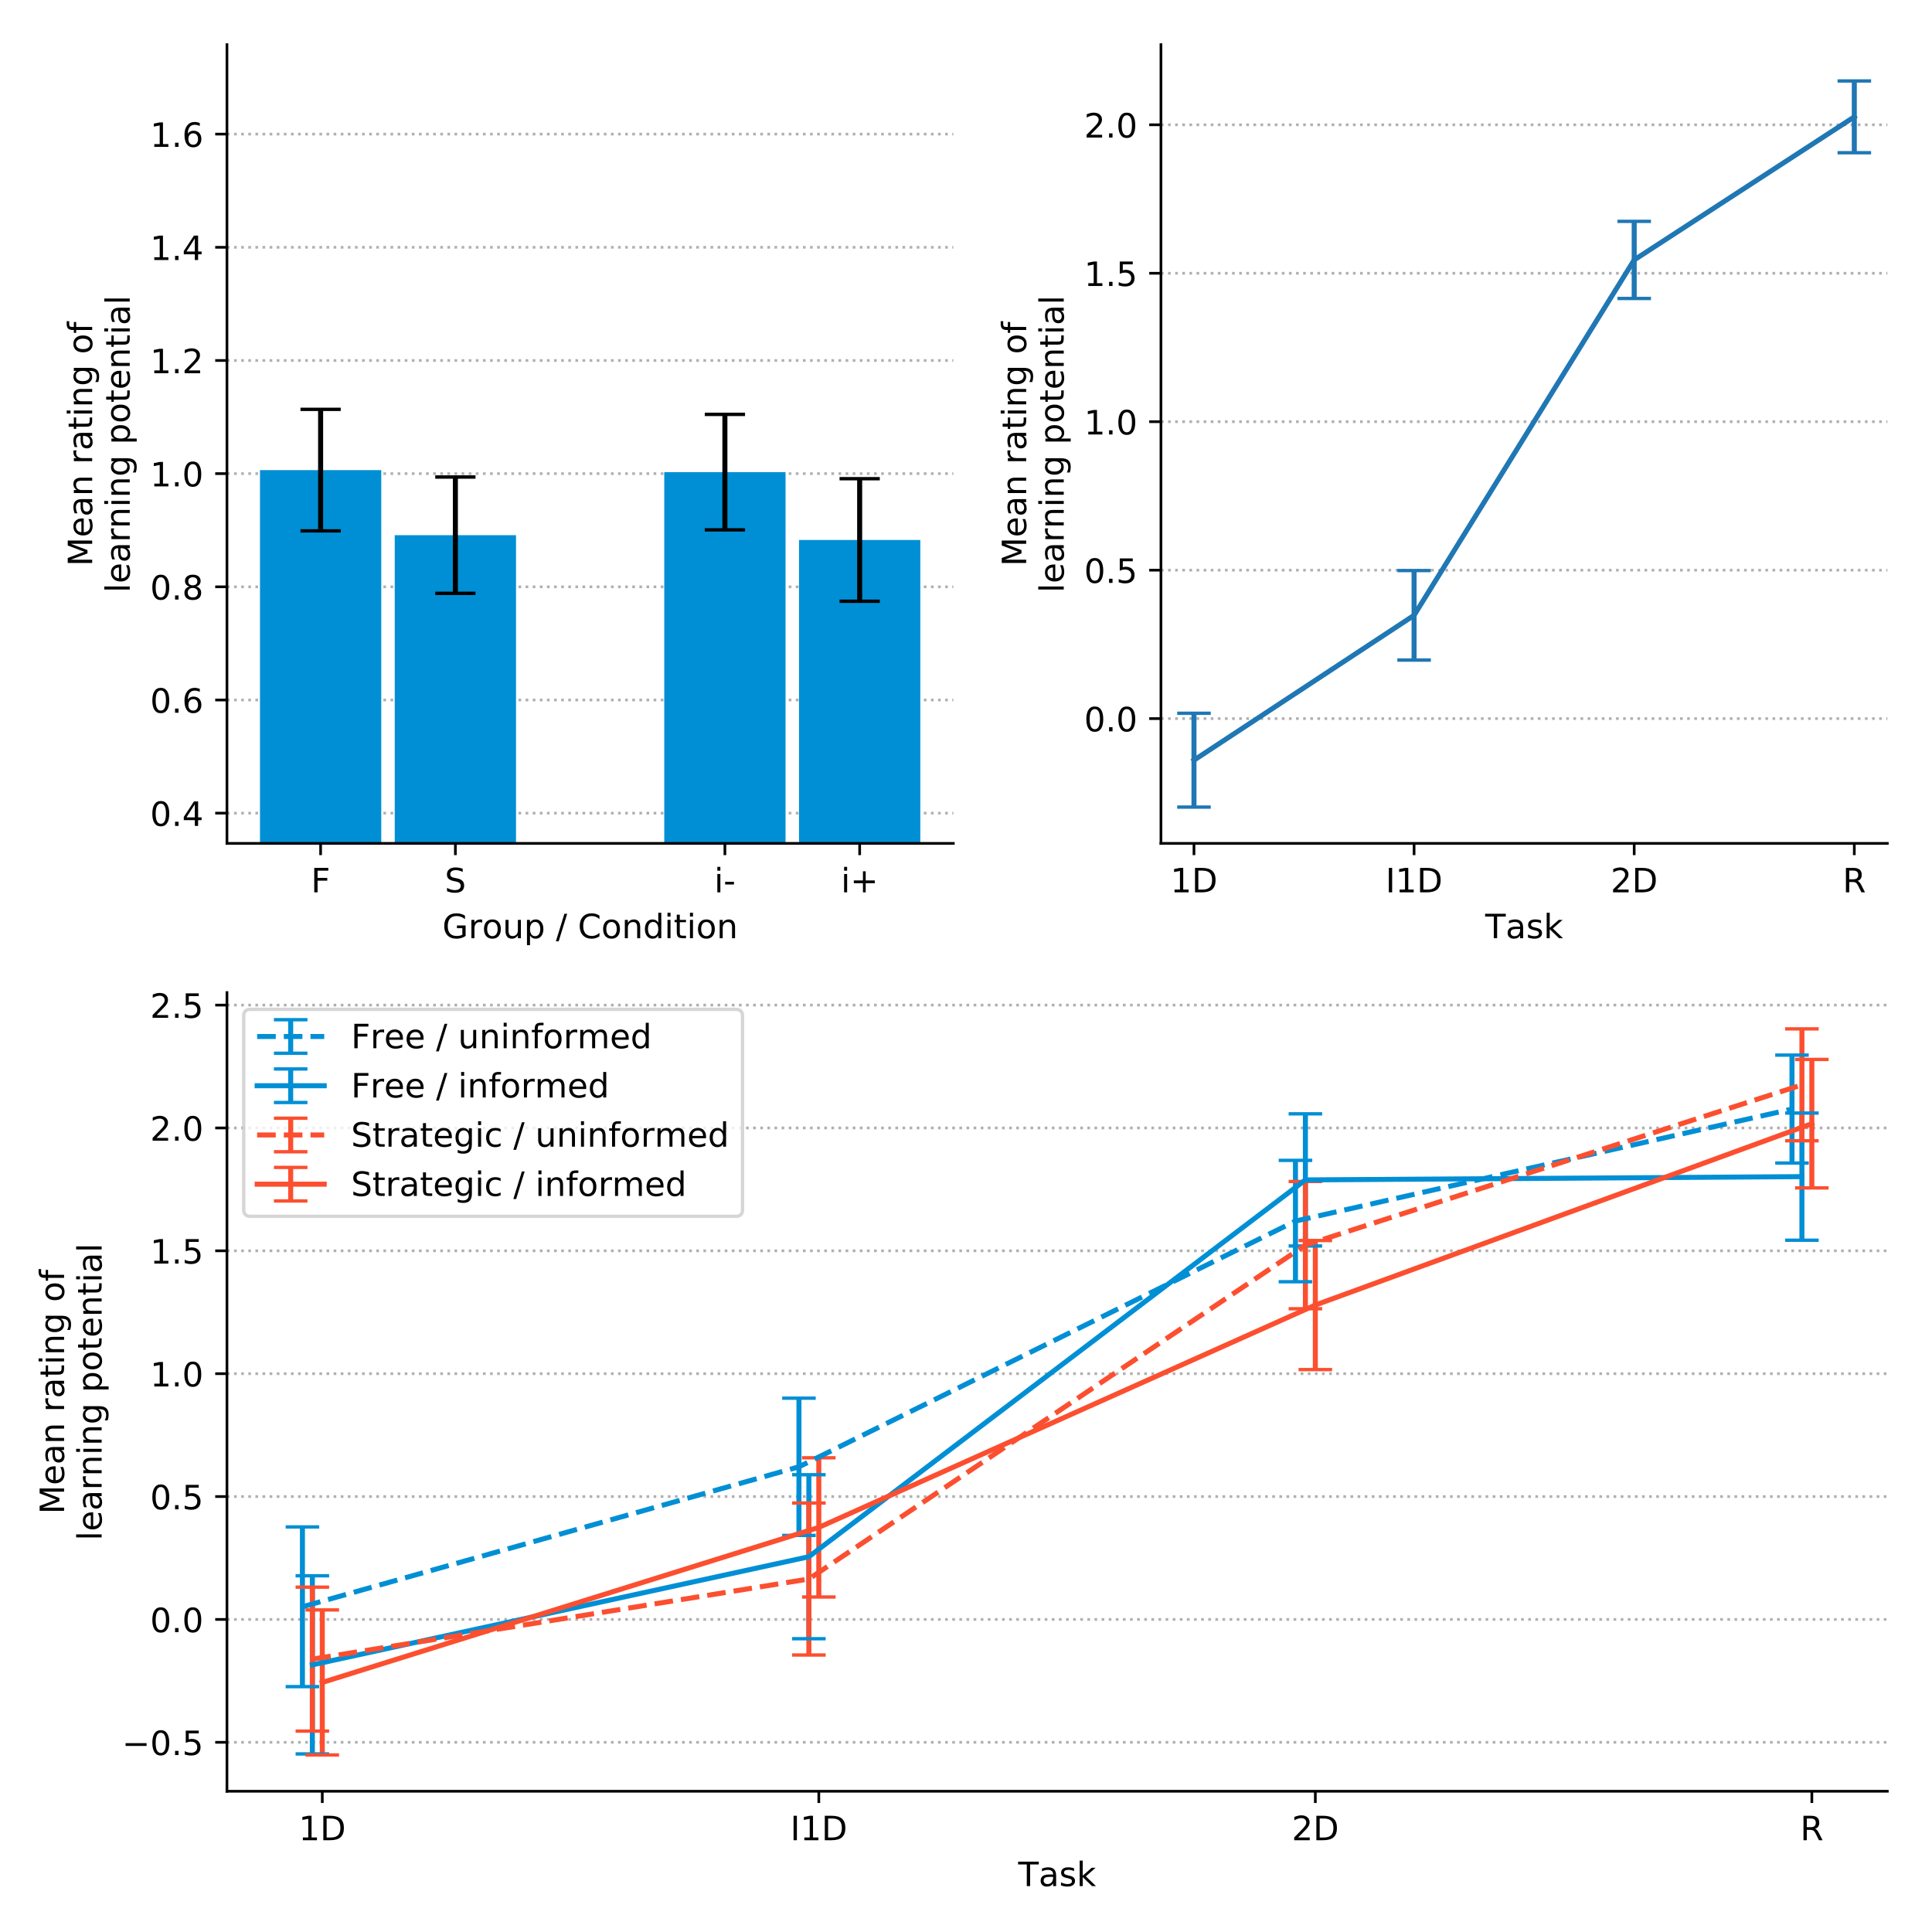 <?xml version="1.0" encoding="utf-8" standalone="no"?>
<!DOCTYPE svg PUBLIC "-//W3C//DTD SVG 1.1//EN"
  "http://www.w3.org/Graphics/SVG/1.1/DTD/svg11.dtd">
<!-- Created with matplotlib (https://matplotlib.org/) -->
<svg height="576pt" version="1.1" viewBox="0 0 576 576" width="576pt" xmlns="http://www.w3.org/2000/svg" xmlns:xlink="http://www.w3.org/1999/xlink">
 <defs>
  <style type="text/css">
*{stroke-linecap:butt;stroke-linejoin:round;}
  </style>
 </defs>
 <g id="figure_1">
  <g id="patch_1">
   <path d="M 0 576
L 576 576
L 576 0
L 0 0
z
" style="fill:#ffffff;"/>
  </g>
  <g id="axes_1">
   <g id="patch_2">
    <path d="M 67.664 251.44
L 284.22 251.44
L 284.22 13.32
L 67.664 13.32
z
" style="fill:#ffffff;"/>
   </g>
   <g id="matplotlib.axis_1">
    <g id="xtick_1">
     <g id="line2d_1">
      <defs>
       <path d="M 0 0
L 0 3.5
" id="m8363b65593" style="stroke:#000000;stroke-width:0.8;"/>
      </defs>
      <g>
       <use style="stroke:#000000;stroke-width:0.8;" x="95.587" xlink:href="#m8363b65593" y="251.44"/>
      </g>
     </g>
     <g id="text_1">
      <!-- F -->
      <defs>
       <path d="M 9.812 72.906
L 51.703 72.906
L 51.703 64.594
L 19.672 64.594
L 19.672 43.109
L 48.578 43.109
L 48.578 34.812
L 19.672 34.812
L 19.672 0
L 9.812 0
z
" id="DejaVuSans-70"/>
      </defs>
      <g transform="translate(92.711 266.038)scale(0.1 -0.1)">
       <use xlink:href="#DejaVuSans-70"/>
      </g>
     </g>
    </g>
    <g id="xtick_2">
     <g id="line2d_2">
      <g>
       <use style="stroke:#000000;stroke-width:0.8;" x="135.765" xlink:href="#m8363b65593" y="251.44"/>
      </g>
     </g>
     <g id="text_2">
      <!-- S -->
      <defs>
       <path d="M 53.516 70.516
L 53.516 60.891
Q 47.906 63.578 42.922 64.891
Q 37.938 66.219 33.297 66.219
Q 25.25 66.219 20.875 63.094
Q 16.5 59.969 16.5 54.203
Q 16.5 49.359 19.406 46.891
Q 22.312 44.438 30.422 42.922
L 36.375 41.703
Q 47.406 39.594 52.656 34.297
Q 57.906 29 57.906 20.125
Q 57.906 9.516 50.797 4.047
Q 43.703 -1.422 29.984 -1.422
Q 24.812 -1.422 18.969 -0.25
Q 13.141 0.922 6.891 3.219
L 6.891 13.375
Q 12.891 10.016 18.656 8.297
Q 24.422 6.594 29.984 6.594
Q 38.422 6.594 43.016 9.906
Q 47.609 13.234 47.609 19.391
Q 47.609 24.75 44.312 27.781
Q 41.016 30.812 33.5 32.328
L 27.484 33.5
Q 16.453 35.688 11.516 40.375
Q 6.594 45.062 6.594 53.422
Q 6.594 63.094 13.406 68.656
Q 20.219 74.219 32.172 74.219
Q 37.312 74.219 42.625 73.281
Q 47.953 72.359 53.516 70.516
z
" id="DejaVuSans-83"/>
      </defs>
      <g transform="translate(132.59 266.038)scale(0.1 -0.1)">
       <use xlink:href="#DejaVuSans-83"/>
      </g>
     </g>
    </g>
    <g id="xtick_3">
     <g id="line2d_3">
      <g>
       <use style="stroke:#000000;stroke-width:0.8;" x="216.119" xlink:href="#m8363b65593" y="251.44"/>
      </g>
     </g>
     <g id="text_3">
      <!-- i- -->
      <defs>
       <path d="M 9.422 54.688
L 18.406 54.688
L 18.406 0
L 9.422 0
z
M 9.422 75.984
L 18.406 75.984
L 18.406 64.594
L 9.422 64.594
z
" id="DejaVuSans-105"/>
       <path d="M 4.891 31.391
L 31.203 31.391
L 31.203 23.391
L 4.891 23.391
z
" id="DejaVuSans-45"/>
      </defs>
      <g transform="translate(212.926 266.038)scale(0.1 -0.1)">
       <use xlink:href="#DejaVuSans-105"/>
       <use x="27.783" xlink:href="#DejaVuSans-45"/>
      </g>
     </g>
    </g>
    <g id="xtick_4">
     <g id="line2d_4">
      <g>
       <use style="stroke:#000000;stroke-width:0.8;" x="256.297" xlink:href="#m8363b65593" y="251.44"/>
      </g>
     </g>
     <g id="text_4">
      <!-- i+ -->
      <defs>
       <path d="M 46 62.703
L 46 35.5
L 73.188 35.5
L 73.188 27.203
L 46 27.203
L 46 0
L 37.797 0
L 37.797 27.203
L 10.594 27.203
L 10.594 35.5
L 37.797 35.5
L 37.797 62.703
z
" id="DejaVuSans-43"/>
      </defs>
      <g transform="translate(250.718 266.038)scale(0.1 -0.1)">
       <use xlink:href="#DejaVuSans-105"/>
       <use x="27.783" xlink:href="#DejaVuSans-43"/>
      </g>
     </g>
    </g>
    <g id="text_5">
     <!-- Group / Condition -->
     <defs>
      <path d="M 59.516 10.406
L 59.516 29.984
L 43.406 29.984
L 43.406 38.094
L 69.281 38.094
L 69.281 6.781
Q 63.578 2.734 56.688 0.656
Q 49.812 -1.422 42 -1.422
Q 24.906 -1.422 15.25 8.562
Q 5.609 18.562 5.609 36.375
Q 5.609 54.25 15.25 64.234
Q 24.906 74.219 42 74.219
Q 49.125 74.219 55.547 72.453
Q 61.969 70.703 67.391 67.281
L 67.391 56.781
Q 61.922 61.422 55.766 63.766
Q 49.609 66.109 42.828 66.109
Q 29.438 66.109 22.719 58.641
Q 16.016 51.172 16.016 36.375
Q 16.016 21.625 22.719 14.156
Q 29.438 6.688 42.828 6.688
Q 48.047 6.688 52.141 7.594
Q 56.25 8.5 59.516 10.406
z
" id="DejaVuSans-71"/>
      <path d="M 41.109 46.297
Q 39.594 47.172 37.812 47.578
Q 36.031 48 33.891 48
Q 26.266 48 22.188 43.047
Q 18.109 38.094 18.109 28.812
L 18.109 0
L 9.078 0
L 9.078 54.688
L 18.109 54.688
L 18.109 46.188
Q 20.953 51.172 25.484 53.578
Q 30.031 56 36.531 56
Q 37.453 56 38.578 55.875
Q 39.703 55.766 41.062 55.516
z
" id="DejaVuSans-114"/>
      <path d="M 30.609 48.391
Q 23.391 48.391 19.188 42.75
Q 14.984 37.109 14.984 27.297
Q 14.984 17.484 19.156 11.844
Q 23.344 6.203 30.609 6.203
Q 37.797 6.203 41.984 11.859
Q 46.188 17.531 46.188 27.297
Q 46.188 37.016 41.984 42.703
Q 37.797 48.391 30.609 48.391
z
M 30.609 56
Q 42.328 56 49.016 48.375
Q 55.719 40.766 55.719 27.297
Q 55.719 13.875 49.016 6.219
Q 42.328 -1.422 30.609 -1.422
Q 18.844 -1.422 12.172 6.219
Q 5.516 13.875 5.516 27.297
Q 5.516 40.766 12.172 48.375
Q 18.844 56 30.609 56
z
" id="DejaVuSans-111"/>
      <path d="M 8.5 21.578
L 8.5 54.688
L 17.484 54.688
L 17.484 21.922
Q 17.484 14.156 20.5 10.266
Q 23.531 6.391 29.594 6.391
Q 36.859 6.391 41.078 11.031
Q 45.312 15.672 45.312 23.688
L 45.312 54.688
L 54.297 54.688
L 54.297 0
L 45.312 0
L 45.312 8.406
Q 42.047 3.422 37.719 1
Q 33.406 -1.422 27.688 -1.422
Q 18.266 -1.422 13.375 4.438
Q 8.5 10.297 8.5 21.578
z
M 31.109 56
z
" id="DejaVuSans-117"/>
      <path d="M 18.109 8.203
L 18.109 -20.797
L 9.078 -20.797
L 9.078 54.688
L 18.109 54.688
L 18.109 46.391
Q 20.953 51.266 25.266 53.625
Q 29.594 56 35.594 56
Q 45.562 56 51.781 48.094
Q 58.016 40.188 58.016 27.297
Q 58.016 14.406 51.781 6.484
Q 45.562 -1.422 35.594 -1.422
Q 29.594 -1.422 25.266 0.953
Q 20.953 3.328 18.109 8.203
z
M 48.688 27.297
Q 48.688 37.203 44.609 42.844
Q 40.531 48.484 33.406 48.484
Q 26.266 48.484 22.188 42.844
Q 18.109 37.203 18.109 27.297
Q 18.109 17.391 22.188 11.75
Q 26.266 6.109 33.406 6.109
Q 40.531 6.109 44.609 11.75
Q 48.688 17.391 48.688 27.297
z
" id="DejaVuSans-112"/>
      <path id="DejaVuSans-32"/>
      <path d="M 25.391 72.906
L 33.688 72.906
L 8.297 -9.281
L 0 -9.281
z
" id="DejaVuSans-47"/>
      <path d="M 64.406 67.281
L 64.406 56.891
Q 59.422 61.531 53.781 63.812
Q 48.141 66.109 41.797 66.109
Q 29.297 66.109 22.656 58.469
Q 16.016 50.828 16.016 36.375
Q 16.016 21.969 22.656 14.328
Q 29.297 6.688 41.797 6.688
Q 48.141 6.688 53.781 8.984
Q 59.422 11.281 64.406 15.922
L 64.406 5.609
Q 59.234 2.094 53.438 0.328
Q 47.656 -1.422 41.219 -1.422
Q 24.656 -1.422 15.125 8.703
Q 5.609 18.844 5.609 36.375
Q 5.609 53.953 15.125 64.078
Q 24.656 74.219 41.219 74.219
Q 47.75 74.219 53.531 72.484
Q 59.328 70.75 64.406 67.281
z
" id="DejaVuSans-67"/>
      <path d="M 54.891 33.016
L 54.891 0
L 45.906 0
L 45.906 32.719
Q 45.906 40.484 42.875 44.328
Q 39.844 48.188 33.797 48.188
Q 26.516 48.188 22.312 43.547
Q 18.109 38.922 18.109 30.906
L 18.109 0
L 9.078 0
L 9.078 54.688
L 18.109 54.688
L 18.109 46.188
Q 21.344 51.125 25.703 53.562
Q 30.078 56 35.797 56
Q 45.219 56 50.047 50.172
Q 54.891 44.344 54.891 33.016
z
" id="DejaVuSans-110"/>
      <path d="M 45.406 46.391
L 45.406 75.984
L 54.391 75.984
L 54.391 0
L 45.406 0
L 45.406 8.203
Q 42.578 3.328 38.25 0.953
Q 33.938 -1.422 27.875 -1.422
Q 17.969 -1.422 11.734 6.484
Q 5.516 14.406 5.516 27.297
Q 5.516 40.188 11.734 48.094
Q 17.969 56 27.875 56
Q 33.938 56 38.25 53.625
Q 42.578 51.266 45.406 46.391
z
M 14.797 27.297
Q 14.797 17.391 18.875 11.75
Q 22.953 6.109 30.078 6.109
Q 37.203 6.109 41.297 11.75
Q 45.406 17.391 45.406 27.297
Q 45.406 37.203 41.297 42.844
Q 37.203 48.484 30.078 48.484
Q 22.953 48.484 18.875 42.844
Q 14.797 37.203 14.797 27.297
z
" id="DejaVuSans-100"/>
      <path d="M 18.312 70.219
L 18.312 54.688
L 36.812 54.688
L 36.812 47.703
L 18.312 47.703
L 18.312 18.016
Q 18.312 11.328 20.141 9.422
Q 21.969 7.516 27.594 7.516
L 36.812 7.516
L 36.812 0
L 27.594 0
Q 17.188 0 13.234 3.875
Q 9.281 7.766 9.281 18.016
L 9.281 47.703
L 2.688 47.703
L 2.688 54.688
L 9.281 54.688
L 9.281 70.219
z
" id="DejaVuSans-116"/>
     </defs>
     <g transform="translate(131.889 279.717)scale(0.1 -0.1)">
      <use xlink:href="#DejaVuSans-71"/>
      <use x="77.49" xlink:href="#DejaVuSans-114"/>
      <use x="118.572" xlink:href="#DejaVuSans-111"/>
      <use x="179.754" xlink:href="#DejaVuSans-117"/>
      <use x="243.133" xlink:href="#DejaVuSans-112"/>
      <use x="306.609" xlink:href="#DejaVuSans-32"/>
      <use x="338.396" xlink:href="#DejaVuSans-47"/>
      <use x="372.088" xlink:href="#DejaVuSans-32"/>
      <use x="403.875" xlink:href="#DejaVuSans-67"/>
      <use x="473.699" xlink:href="#DejaVuSans-111"/>
      <use x="534.881" xlink:href="#DejaVuSans-110"/>
      <use x="598.26" xlink:href="#DejaVuSans-100"/>
      <use x="661.736" xlink:href="#DejaVuSans-105"/>
      <use x="689.52" xlink:href="#DejaVuSans-116"/>
      <use x="728.729" xlink:href="#DejaVuSans-105"/>
      <use x="756.512" xlink:href="#DejaVuSans-111"/>
      <use x="817.693" xlink:href="#DejaVuSans-110"/>
     </g>
    </g>
   </g>
   <g id="matplotlib.axis_2">
    <g id="ytick_1">
     <g id="line2d_5">
      <path clip-path="url(#pefce68932e)" d="M 67.664 242.433
L 284.22 242.433
" style="fill:none;stroke:#b0b0b0;stroke-dasharray:0.8,1.32;stroke-dashoffset:0;stroke-width:0.8;"/>
     </g>
     <g id="line2d_6">
      <defs>
       <path d="M 0 0
L -3.5 0
" id="mc0274d4eef" style="stroke:#000000;stroke-width:0.8;"/>
      </defs>
      <g>
       <use style="stroke:#000000;stroke-width:0.8;" x="67.664" xlink:href="#mc0274d4eef" y="242.433"/>
      </g>
     </g>
     <g id="text_6">
      <!-- 0.4 -->
      <defs>
       <path d="M 31.781 66.406
Q 24.172 66.406 20.328 58.906
Q 16.5 51.422 16.5 36.375
Q 16.5 21.391 20.328 13.891
Q 24.172 6.391 31.781 6.391
Q 39.453 6.391 43.281 13.891
Q 47.125 21.391 47.125 36.375
Q 47.125 51.422 43.281 58.906
Q 39.453 66.406 31.781 66.406
z
M 31.781 74.219
Q 44.047 74.219 50.516 64.516
Q 56.984 54.828 56.984 36.375
Q 56.984 17.969 50.516 8.266
Q 44.047 -1.422 31.781 -1.422
Q 19.531 -1.422 13.062 8.266
Q 6.594 17.969 6.594 36.375
Q 6.594 54.828 13.062 64.516
Q 19.531 74.219 31.781 74.219
z
" id="DejaVuSans-48"/>
       <path d="M 10.688 12.406
L 21 12.406
L 21 0
L 10.688 0
z
" id="DejaVuSans-46"/>
       <path d="M 37.797 64.312
L 12.891 25.391
L 37.797 25.391
z
M 35.203 72.906
L 47.609 72.906
L 47.609 25.391
L 58.016 25.391
L 58.016 17.188
L 47.609 17.188
L 47.609 0
L 37.797 0
L 37.797 17.188
L 4.891 17.188
L 4.891 26.703
z
" id="DejaVuSans-52"/>
      </defs>
      <g transform="translate(44.761 246.233)scale(0.1 -0.1)">
       <use xlink:href="#DejaVuSans-48"/>
       <use x="63.623" xlink:href="#DejaVuSans-46"/>
       <use x="95.41" xlink:href="#DejaVuSans-52"/>
      </g>
     </g>
    </g>
    <g id="ytick_2">
     <g id="line2d_7">
      <path clip-path="url(#pefce68932e)" d="M 67.664 208.693
L 284.22 208.693
" style="fill:none;stroke:#b0b0b0;stroke-dasharray:0.8,1.32;stroke-dashoffset:0;stroke-width:0.8;"/>
     </g>
     <g id="line2d_8">
      <g>
       <use style="stroke:#000000;stroke-width:0.8;" x="67.664" xlink:href="#mc0274d4eef" y="208.693"/>
      </g>
     </g>
     <g id="text_7">
      <!-- 0.6 -->
      <defs>
       <path d="M 33.016 40.375
Q 26.375 40.375 22.484 35.828
Q 18.609 31.297 18.609 23.391
Q 18.609 15.531 22.484 10.953
Q 26.375 6.391 33.016 6.391
Q 39.656 6.391 43.531 10.953
Q 47.406 15.531 47.406 23.391
Q 47.406 31.297 43.531 35.828
Q 39.656 40.375 33.016 40.375
z
M 52.594 71.297
L 52.594 62.312
Q 48.875 64.062 45.094 64.984
Q 41.312 65.922 37.594 65.922
Q 27.828 65.922 22.672 59.328
Q 17.531 52.734 16.797 39.406
Q 19.672 43.656 24.016 45.922
Q 28.375 48.188 33.594 48.188
Q 44.578 48.188 50.953 41.516
Q 57.328 34.859 57.328 23.391
Q 57.328 12.156 50.688 5.359
Q 44.047 -1.422 33.016 -1.422
Q 20.359 -1.422 13.672 8.266
Q 6.984 17.969 6.984 36.375
Q 6.984 53.656 15.188 63.938
Q 23.391 74.219 37.203 74.219
Q 40.922 74.219 44.703 73.484
Q 48.484 72.75 52.594 71.297
z
" id="DejaVuSans-54"/>
      </defs>
      <g transform="translate(44.761 212.492)scale(0.1 -0.1)">
       <use xlink:href="#DejaVuSans-48"/>
       <use x="63.623" xlink:href="#DejaVuSans-46"/>
       <use x="95.41" xlink:href="#DejaVuSans-54"/>
      </g>
     </g>
    </g>
    <g id="ytick_3">
     <g id="line2d_9">
      <path clip-path="url(#pefce68932e)" d="M 67.664 174.952
L 284.22 174.952
" style="fill:none;stroke:#b0b0b0;stroke-dasharray:0.8,1.32;stroke-dashoffset:0;stroke-width:0.8;"/>
     </g>
     <g id="line2d_10">
      <g>
       <use style="stroke:#000000;stroke-width:0.8;" x="67.664" xlink:href="#mc0274d4eef" y="174.952"/>
      </g>
     </g>
     <g id="text_8">
      <!-- 0.8 -->
      <defs>
       <path d="M 31.781 34.625
Q 24.75 34.625 20.719 30.859
Q 16.703 27.094 16.703 20.516
Q 16.703 13.922 20.719 10.156
Q 24.75 6.391 31.781 6.391
Q 38.812 6.391 42.859 10.172
Q 46.922 13.969 46.922 20.516
Q 46.922 27.094 42.891 30.859
Q 38.875 34.625 31.781 34.625
z
M 21.922 38.812
Q 15.578 40.375 12.031 44.719
Q 8.5 49.078 8.5 55.328
Q 8.5 64.062 14.719 69.141
Q 20.953 74.219 31.781 74.219
Q 42.672 74.219 48.875 69.141
Q 55.078 64.062 55.078 55.328
Q 55.078 49.078 51.531 44.719
Q 48 40.375 41.703 38.812
Q 48.828 37.156 52.797 32.312
Q 56.781 27.484 56.781 20.516
Q 56.781 9.906 50.312 4.234
Q 43.844 -1.422 31.781 -1.422
Q 19.734 -1.422 13.25 4.234
Q 6.781 9.906 6.781 20.516
Q 6.781 27.484 10.781 32.312
Q 14.797 37.156 21.922 38.812
z
M 18.312 54.391
Q 18.312 48.734 21.844 45.562
Q 25.391 42.391 31.781 42.391
Q 38.141 42.391 41.719 45.562
Q 45.312 48.734 45.312 54.391
Q 45.312 60.062 41.719 63.234
Q 38.141 66.406 31.781 66.406
Q 25.391 66.406 21.844 63.234
Q 18.312 60.062 18.312 54.391
z
" id="DejaVuSans-56"/>
      </defs>
      <g transform="translate(44.761 178.751)scale(0.1 -0.1)">
       <use xlink:href="#DejaVuSans-48"/>
       <use x="63.623" xlink:href="#DejaVuSans-46"/>
       <use x="95.41" xlink:href="#DejaVuSans-56"/>
      </g>
     </g>
    </g>
    <g id="ytick_4">
     <g id="line2d_11">
      <path clip-path="url(#pefce68932e)" d="M 67.664 141.211
L 284.22 141.211
" style="fill:none;stroke:#b0b0b0;stroke-dasharray:0.8,1.32;stroke-dashoffset:0;stroke-width:0.8;"/>
     </g>
     <g id="line2d_12">
      <g>
       <use style="stroke:#000000;stroke-width:0.8;" x="67.664" xlink:href="#mc0274d4eef" y="141.211"/>
      </g>
     </g>
     <g id="text_9">
      <!-- 1.0 -->
      <defs>
       <path d="M 12.406 8.297
L 28.516 8.297
L 28.516 63.922
L 10.984 60.406
L 10.984 69.391
L 28.422 72.906
L 38.281 72.906
L 38.281 8.297
L 54.391 8.297
L 54.391 0
L 12.406 0
z
" id="DejaVuSans-49"/>
      </defs>
      <g transform="translate(44.761 145.01)scale(0.1 -0.1)">
       <use xlink:href="#DejaVuSans-49"/>
       <use x="63.623" xlink:href="#DejaVuSans-46"/>
       <use x="95.41" xlink:href="#DejaVuSans-48"/>
      </g>
     </g>
    </g>
    <g id="ytick_5">
     <g id="line2d_13">
      <path clip-path="url(#pefce68932e)" d="M 67.664 107.47
L 284.22 107.47
" style="fill:none;stroke:#b0b0b0;stroke-dasharray:0.8,1.32;stroke-dashoffset:0;stroke-width:0.8;"/>
     </g>
     <g id="line2d_14">
      <g>
       <use style="stroke:#000000;stroke-width:0.8;" x="67.664" xlink:href="#mc0274d4eef" y="107.47"/>
      </g>
     </g>
     <g id="text_10">
      <!-- 1.2 -->
      <defs>
       <path d="M 19.188 8.297
L 53.609 8.297
L 53.609 0
L 7.328 0
L 7.328 8.297
Q 12.938 14.109 22.625 23.891
Q 32.328 33.688 34.812 36.531
Q 39.547 41.844 41.422 45.531
Q 43.312 49.219 43.312 52.781
Q 43.312 58.594 39.234 62.25
Q 35.156 65.922 28.609 65.922
Q 23.969 65.922 18.812 64.312
Q 13.672 62.703 7.812 59.422
L 7.812 69.391
Q 13.766 71.781 18.938 73
Q 24.125 74.219 28.422 74.219
Q 39.75 74.219 46.484 68.547
Q 53.219 62.891 53.219 53.422
Q 53.219 48.922 51.531 44.891
Q 49.859 40.875 45.406 35.406
Q 44.188 33.984 37.641 27.219
Q 31.109 20.453 19.188 8.297
z
" id="DejaVuSans-50"/>
      </defs>
      <g transform="translate(44.761 111.27)scale(0.1 -0.1)">
       <use xlink:href="#DejaVuSans-49"/>
       <use x="63.623" xlink:href="#DejaVuSans-46"/>
       <use x="95.41" xlink:href="#DejaVuSans-50"/>
      </g>
     </g>
    </g>
    <g id="ytick_6">
     <g id="line2d_15">
      <path clip-path="url(#pefce68932e)" d="M 67.664 73.73
L 284.22 73.73
" style="fill:none;stroke:#b0b0b0;stroke-dasharray:0.8,1.32;stroke-dashoffset:0;stroke-width:0.8;"/>
     </g>
     <g id="line2d_16">
      <g>
       <use style="stroke:#000000;stroke-width:0.8;" x="67.664" xlink:href="#mc0274d4eef" y="73.73"/>
      </g>
     </g>
     <g id="text_11">
      <!-- 1.4 -->
      <g transform="translate(44.761 77.529)scale(0.1 -0.1)">
       <use xlink:href="#DejaVuSans-49"/>
       <use x="63.623" xlink:href="#DejaVuSans-46"/>
       <use x="95.41" xlink:href="#DejaVuSans-52"/>
      </g>
     </g>
    </g>
    <g id="ytick_7">
     <g id="line2d_17">
      <path clip-path="url(#pefce68932e)" d="M 67.664 39.989
L 284.22 39.989
" style="fill:none;stroke:#b0b0b0;stroke-dasharray:0.8,1.32;stroke-dashoffset:0;stroke-width:0.8;"/>
     </g>
     <g id="line2d_18">
      <g>
       <use style="stroke:#000000;stroke-width:0.8;" x="67.664" xlink:href="#mc0274d4eef" y="39.989"/>
      </g>
     </g>
     <g id="text_12">
      <!-- 1.6 -->
      <g transform="translate(44.761 43.788)scale(0.1 -0.1)">
       <use xlink:href="#DejaVuSans-49"/>
       <use x="63.623" xlink:href="#DejaVuSans-46"/>
       <use x="95.41" xlink:href="#DejaVuSans-54"/>
      </g>
     </g>
    </g>
    <g id="text_13">
     <!-- Mean rating of -->
     <defs>
      <path d="M 9.812 72.906
L 24.516 72.906
L 43.109 23.297
L 61.812 72.906
L 76.516 72.906
L 76.516 0
L 66.891 0
L 66.891 64.016
L 48.094 14.016
L 38.188 14.016
L 19.391 64.016
L 19.391 0
L 9.812 0
z
" id="DejaVuSans-77"/>
      <path d="M 56.203 29.594
L 56.203 25.203
L 14.891 25.203
Q 15.484 15.922 20.484 11.062
Q 25.484 6.203 34.422 6.203
Q 39.594 6.203 44.453 7.469
Q 49.312 8.734 54.109 11.281
L 54.109 2.781
Q 49.266 0.734 44.188 -0.344
Q 39.109 -1.422 33.891 -1.422
Q 20.797 -1.422 13.156 6.188
Q 5.516 13.812 5.516 26.812
Q 5.516 40.234 12.766 48.109
Q 20.016 56 32.328 56
Q 43.359 56 49.781 48.891
Q 56.203 41.797 56.203 29.594
z
M 47.219 32.234
Q 47.125 39.594 43.094 43.984
Q 39.062 48.391 32.422 48.391
Q 24.906 48.391 20.391 44.141
Q 15.875 39.891 15.188 32.172
z
" id="DejaVuSans-101"/>
      <path d="M 34.281 27.484
Q 23.391 27.484 19.188 25
Q 14.984 22.516 14.984 16.5
Q 14.984 11.719 18.141 8.906
Q 21.297 6.109 26.703 6.109
Q 34.188 6.109 38.703 11.406
Q 43.219 16.703 43.219 25.484
L 43.219 27.484
z
M 52.203 31.203
L 52.203 0
L 43.219 0
L 43.219 8.297
Q 40.141 3.328 35.547 0.953
Q 30.953 -1.422 24.312 -1.422
Q 15.922 -1.422 10.953 3.297
Q 6 8.016 6 15.922
Q 6 25.141 12.172 29.828
Q 18.359 34.516 30.609 34.516
L 43.219 34.516
L 43.219 35.406
Q 43.219 41.609 39.141 45
Q 35.062 48.391 27.688 48.391
Q 23 48.391 18.547 47.266
Q 14.109 46.141 10.016 43.891
L 10.016 52.203
Q 14.938 54.109 19.578 55.047
Q 24.219 56 28.609 56
Q 40.484 56 46.344 49.844
Q 52.203 43.703 52.203 31.203
z
" id="DejaVuSans-97"/>
      <path d="M 45.406 27.984
Q 45.406 37.75 41.375 43.109
Q 37.359 48.484 30.078 48.484
Q 22.859 48.484 18.828 43.109
Q 14.797 37.75 14.797 27.984
Q 14.797 18.266 18.828 12.891
Q 22.859 7.516 30.078 7.516
Q 37.359 7.516 41.375 12.891
Q 45.406 18.266 45.406 27.984
z
M 54.391 6.781
Q 54.391 -7.172 48.188 -13.984
Q 42 -20.797 29.203 -20.797
Q 24.469 -20.797 20.266 -20.094
Q 16.062 -19.391 12.109 -17.922
L 12.109 -9.188
Q 16.062 -11.328 19.922 -12.344
Q 23.781 -13.375 27.781 -13.375
Q 36.625 -13.375 41.016 -8.766
Q 45.406 -4.156 45.406 5.172
L 45.406 9.625
Q 42.625 4.781 38.281 2.391
Q 33.938 0 27.875 0
Q 17.828 0 11.672 7.656
Q 5.516 15.328 5.516 27.984
Q 5.516 40.672 11.672 48.328
Q 17.828 56 27.875 56
Q 33.938 56 38.281 53.609
Q 42.625 51.219 45.406 46.391
L 45.406 54.688
L 54.391 54.688
z
" id="DejaVuSans-103"/>
      <path d="M 37.109 75.984
L 37.109 68.5
L 28.516 68.5
Q 23.688 68.5 21.797 66.547
Q 19.922 64.594 19.922 59.516
L 19.922 54.688
L 34.719 54.688
L 34.719 47.703
L 19.922 47.703
L 19.922 0
L 10.891 0
L 10.891 47.703
L 2.297 47.703
L 2.297 54.688
L 10.891 54.688
L 10.891 58.5
Q 10.891 67.625 15.141 71.797
Q 19.391 75.984 28.609 75.984
z
" id="DejaVuSans-102"/>
     </defs>
     <g transform="translate(27.483 168.813)rotate(-90)scale(0.1 -0.1)">
      <use xlink:href="#DejaVuSans-77"/>
      <use x="86.279" xlink:href="#DejaVuSans-101"/>
      <use x="147.803" xlink:href="#DejaVuSans-97"/>
      <use x="209.082" xlink:href="#DejaVuSans-110"/>
      <use x="272.461" xlink:href="#DejaVuSans-32"/>
      <use x="304.248" xlink:href="#DejaVuSans-114"/>
      <use x="345.361" xlink:href="#DejaVuSans-97"/>
      <use x="406.641" xlink:href="#DejaVuSans-116"/>
      <use x="445.85" xlink:href="#DejaVuSans-105"/>
      <use x="473.633" xlink:href="#DejaVuSans-110"/>
      <use x="537.012" xlink:href="#DejaVuSans-103"/>
      <use x="600.488" xlink:href="#DejaVuSans-32"/>
      <use x="632.275" xlink:href="#DejaVuSans-111"/>
      <use x="693.457" xlink:href="#DejaVuSans-102"/>
     </g>
     <!-- learning potential -->
     <defs>
      <path d="M 9.422 75.984
L 18.406 75.984
L 18.406 0
L 9.422 0
z
" id="DejaVuSans-108"/>
     </defs>
     <g transform="translate(38.681 176.696)rotate(-90)scale(0.1 -0.1)">
      <use xlink:href="#DejaVuSans-108"/>
      <use x="27.783" xlink:href="#DejaVuSans-101"/>
      <use x="89.307" xlink:href="#DejaVuSans-97"/>
      <use x="150.586" xlink:href="#DejaVuSans-114"/>
      <use x="191.684" xlink:href="#DejaVuSans-110"/>
      <use x="255.062" xlink:href="#DejaVuSans-105"/>
      <use x="282.846" xlink:href="#DejaVuSans-110"/>
      <use x="346.225" xlink:href="#DejaVuSans-103"/>
      <use x="409.701" xlink:href="#DejaVuSans-32"/>
      <use x="441.488" xlink:href="#DejaVuSans-112"/>
      <use x="504.965" xlink:href="#DejaVuSans-111"/>
      <use x="566.146" xlink:href="#DejaVuSans-116"/>
      <use x="605.355" xlink:href="#DejaVuSans-101"/>
      <use x="666.879" xlink:href="#DejaVuSans-110"/>
      <use x="730.258" xlink:href="#DejaVuSans-116"/>
      <use x="769.467" xlink:href="#DejaVuSans-105"/>
      <use x="797.25" xlink:href="#DejaVuSans-97"/>
      <use x="858.529" xlink:href="#DejaVuSans-108"/>
     </g>
    </g>
   </g>
   <g id="patch_3">
    <path clip-path="url(#pefce68932e)" d="M 77.507 309.915
L 113.667 309.915
L 113.667 140.155
L 77.507 140.155
z
" style="fill:#008fd5;"/>
   </g>
   <g id="patch_4">
    <path clip-path="url(#pefce68932e)" d="M 117.685 309.915
L 153.844 309.915
L 153.844 159.56
L 117.685 159.56
z
" style="fill:#008fd5;"/>
   </g>
   <g id="patch_5">
    <path clip-path="url(#pefce68932e)" d="M 198.04 309.915
L 234.199 309.915
L 234.199 140.753
L 198.04 140.753
z
" style="fill:#008fd5;"/>
   </g>
   <g id="patch_6">
    <path clip-path="url(#pefce68932e)" d="M 238.217 309.915
L 274.377 309.915
L 274.377 160.992
L 238.217 160.992
z
" style="fill:#008fd5;"/>
   </g>
   <g id="patch_7">
    <path d="M 67.664 251.44
L 67.664 13.32
" style="fill:none;stroke:#000000;stroke-linecap:square;stroke-linejoin:miter;stroke-width:0.8;"/>
   </g>
   <g id="patch_8">
    <path d="M 67.664 251.44
L 284.22 251.44
" style="fill:none;stroke:#000000;stroke-linecap:square;stroke-linejoin:miter;stroke-width:0.8;"/>
   </g>
   <g id="LineCollection_1">
    <path clip-path="url(#pefce68932e)" d="M 95.587 158.274
L 95.587 122.036
" style="fill:none;stroke:#000000;stroke-width:1.5;"/>
    <path clip-path="url(#pefce68932e)" d="M 135.765 176.902
L 135.765 142.219
" style="fill:none;stroke:#000000;stroke-width:1.5;"/>
   </g>
   <g id="LineCollection_2">
    <path clip-path="url(#pefce68932e)" d="M 216.119 157.967
L 216.119 123.539
" style="fill:none;stroke:#000000;stroke-width:1.5;"/>
    <path clip-path="url(#pefce68932e)" d="M 256.297 179.259
L 256.297 142.724
" style="fill:none;stroke:#000000;stroke-width:1.5;"/>
   </g>
   <g id="line2d_19">
    <defs>
     <path d="M 6 0
L -6 -0
" id="m8ac58a6d51" style="stroke:#000000;"/>
    </defs>
    <g clip-path="url(#pefce68932e)">
     <use style="stroke:#000000;" x="95.587" xlink:href="#m8ac58a6d51" y="158.274"/>
     <use style="stroke:#000000;" x="135.765" xlink:href="#m8ac58a6d51" y="176.902"/>
    </g>
   </g>
   <g id="line2d_20">
    <g clip-path="url(#pefce68932e)">
     <use style="stroke:#000000;" x="95.587" xlink:href="#m8ac58a6d51" y="122.036"/>
     <use style="stroke:#000000;" x="135.765" xlink:href="#m8ac58a6d51" y="142.219"/>
    </g>
   </g>
   <g id="line2d_21">
    <g clip-path="url(#pefce68932e)">
     <use style="stroke:#000000;" x="216.119" xlink:href="#m8ac58a6d51" y="157.967"/>
     <use style="stroke:#000000;" x="256.297" xlink:href="#m8ac58a6d51" y="179.259"/>
    </g>
   </g>
   <g id="line2d_22">
    <g clip-path="url(#pefce68932e)">
     <use style="stroke:#000000;" x="216.119" xlink:href="#m8ac58a6d51" y="123.539"/>
     <use style="stroke:#000000;" x="256.297" xlink:href="#m8ac58a6d51" y="142.724"/>
    </g>
   </g>
   <g id="line2d_23"/>
   <g id="line2d_24"/>
  </g>
  <g id="axes_2">
   <g id="patch_9">
    <path d="M 346.124 251.44
L 562.68 251.44
L 562.68 13.32
L 346.124 13.32
z
" style="fill:#ffffff;"/>
   </g>
   <g id="matplotlib.axis_3">
    <g id="xtick_5">
     <g id="line2d_25">
      <g>
       <use style="stroke:#000000;stroke-width:0.8;" x="355.967" xlink:href="#m8363b65593" y="251.44"/>
      </g>
     </g>
     <g id="text_14">
      <!-- 1D -->
      <defs>
       <path d="M 19.672 64.797
L 19.672 8.109
L 31.594 8.109
Q 46.688 8.109 53.688 14.938
Q 60.688 21.781 60.688 36.531
Q 60.688 51.172 53.688 57.984
Q 46.688 64.797 31.594 64.797
z
M 9.812 72.906
L 30.078 72.906
Q 51.266 72.906 61.172 64.094
Q 71.094 55.281 71.094 36.531
Q 71.094 17.672 61.125 8.828
Q 51.172 0 30.078 0
L 9.812 0
z
" id="DejaVuSans-68"/>
      </defs>
      <g transform="translate(348.936 266.038)scale(0.1 -0.1)">
       <use xlink:href="#DejaVuSans-49"/>
       <use x="63.623" xlink:href="#DejaVuSans-68"/>
      </g>
     </g>
    </g>
    <g id="xtick_6">
     <g id="line2d_26">
      <g>
       <use style="stroke:#000000;stroke-width:0.8;" x="421.59" xlink:href="#m8363b65593" y="251.44"/>
      </g>
     </g>
     <g id="text_15">
      <!-- I1D -->
      <defs>
       <path d="M 9.812 72.906
L 19.672 72.906
L 19.672 0
L 9.812 0
z
" id="DejaVuSans-73"/>
      </defs>
      <g transform="translate(413.084 266.038)scale(0.1 -0.1)">
       <use xlink:href="#DejaVuSans-73"/>
       <use x="29.492" xlink:href="#DejaVuSans-49"/>
       <use x="93.115" xlink:href="#DejaVuSans-68"/>
      </g>
     </g>
    </g>
    <g id="xtick_7">
     <g id="line2d_27">
      <g>
       <use style="stroke:#000000;stroke-width:0.8;" x="487.214" xlink:href="#m8363b65593" y="251.44"/>
      </g>
     </g>
     <g id="text_16">
      <!-- 2D -->
      <g transform="translate(480.182 266.038)scale(0.1 -0.1)">
       <use xlink:href="#DejaVuSans-50"/>
       <use x="63.623" xlink:href="#DejaVuSans-68"/>
      </g>
     </g>
    </g>
    <g id="xtick_8">
     <g id="line2d_28">
      <g>
       <use style="stroke:#000000;stroke-width:0.8;" x="552.837" xlink:href="#m8363b65593" y="251.44"/>
      </g>
     </g>
     <g id="text_17">
      <!-- R -->
      <defs>
       <path d="M 44.391 34.188
Q 47.562 33.109 50.562 29.594
Q 53.562 26.078 56.594 19.922
L 66.609 0
L 56 0
L 46.688 18.703
Q 43.062 26.031 39.672 28.422
Q 36.281 30.812 30.422 30.812
L 19.672 30.812
L 19.672 0
L 9.812 0
L 9.812 72.906
L 32.078 72.906
Q 44.578 72.906 50.734 67.672
Q 56.891 62.453 56.891 51.906
Q 56.891 45.016 53.688 40.469
Q 50.484 35.938 44.391 34.188
z
M 19.672 64.797
L 19.672 38.922
L 32.078 38.922
Q 39.203 38.922 42.844 42.219
Q 46.484 45.516 46.484 51.906
Q 46.484 58.297 42.844 61.547
Q 39.203 64.797 32.078 64.797
z
" id="DejaVuSans-82"/>
      </defs>
      <g transform="translate(549.362 266.038)scale(0.1 -0.1)">
       <use xlink:href="#DejaVuSans-82"/>
      </g>
     </g>
    </g>
    <g id="text_18">
     <!-- Task -->
     <defs>
      <path d="M -0.297 72.906
L 61.375 72.906
L 61.375 64.594
L 35.5 64.594
L 35.5 0
L 25.594 0
L 25.594 64.594
L -0.297 64.594
z
" id="DejaVuSans-84"/>
      <path d="M 44.281 53.078
L 44.281 44.578
Q 40.484 46.531 36.375 47.5
Q 32.281 48.484 27.875 48.484
Q 21.188 48.484 17.844 46.438
Q 14.5 44.391 14.5 40.281
Q 14.5 37.156 16.891 35.375
Q 19.281 33.594 26.516 31.984
L 29.594 31.297
Q 39.156 29.25 43.188 25.516
Q 47.219 21.781 47.219 15.094
Q 47.219 7.469 41.188 3.016
Q 35.156 -1.422 24.609 -1.422
Q 20.219 -1.422 15.453 -0.562
Q 10.688 0.297 5.422 2
L 5.422 11.281
Q 10.406 8.688 15.234 7.391
Q 20.062 6.109 24.812 6.109
Q 31.156 6.109 34.562 8.281
Q 37.984 10.453 37.984 14.406
Q 37.984 18.062 35.516 20.016
Q 33.062 21.969 24.703 23.781
L 21.578 24.516
Q 13.234 26.266 9.516 29.906
Q 5.812 33.547 5.812 39.891
Q 5.812 47.609 11.281 51.797
Q 16.75 56 26.812 56
Q 31.781 56 36.172 55.266
Q 40.578 54.547 44.281 53.078
z
" id="DejaVuSans-115"/>
      <path d="M 9.078 75.984
L 18.109 75.984
L 18.109 31.109
L 44.922 54.688
L 56.391 54.688
L 27.391 29.109
L 57.625 0
L 45.906 0
L 18.109 26.703
L 18.109 0
L 9.078 0
z
" id="DejaVuSans-107"/>
     </defs>
     <g transform="translate(442.797 279.717)scale(0.1 -0.1)">
      <use xlink:href="#DejaVuSans-84"/>
      <use x="60.834" xlink:href="#DejaVuSans-97"/>
      <use x="122.113" xlink:href="#DejaVuSans-115"/>
      <use x="174.213" xlink:href="#DejaVuSans-107"/>
     </g>
    </g>
   </g>
   <g id="matplotlib.axis_4">
    <g id="ytick_8">
     <g id="line2d_29">
      <path clip-path="url(#p6b07ccf567)" d="M 346.124 214.246
L 562.68 214.246
" style="fill:none;stroke:#b0b0b0;stroke-dasharray:0.8,1.32;stroke-dashoffset:0;stroke-width:0.8;"/>
     </g>
     <g id="line2d_30">
      <g>
       <use style="stroke:#000000;stroke-width:0.8;" x="346.124" xlink:href="#mc0274d4eef" y="214.246"/>
      </g>
     </g>
     <g id="text_19">
      <!-- 0.0 -->
      <g transform="translate(323.221 218.045)scale(0.1 -0.1)">
       <use xlink:href="#DejaVuSans-48"/>
       <use x="63.623" xlink:href="#DejaVuSans-46"/>
       <use x="95.41" xlink:href="#DejaVuSans-48"/>
      </g>
     </g>
    </g>
    <g id="ytick_9">
     <g id="line2d_31">
      <path clip-path="url(#p6b07ccf567)" d="M 346.124 169.986
L 562.68 169.986
" style="fill:none;stroke:#b0b0b0;stroke-dasharray:0.8,1.32;stroke-dashoffset:0;stroke-width:0.8;"/>
     </g>
     <g id="line2d_32">
      <g>
       <use style="stroke:#000000;stroke-width:0.8;" x="346.124" xlink:href="#mc0274d4eef" y="169.986"/>
      </g>
     </g>
     <g id="text_20">
      <!-- 0.5 -->
      <defs>
       <path d="M 10.797 72.906
L 49.516 72.906
L 49.516 64.594
L 19.828 64.594
L 19.828 46.734
Q 21.969 47.469 24.109 47.828
Q 26.266 48.188 28.422 48.188
Q 40.625 48.188 47.75 41.5
Q 54.891 34.812 54.891 23.391
Q 54.891 11.625 47.562 5.094
Q 40.234 -1.422 26.906 -1.422
Q 22.312 -1.422 17.547 -0.641
Q 12.797 0.141 7.719 1.703
L 7.719 11.625
Q 12.109 9.234 16.797 8.062
Q 21.484 6.891 26.703 6.891
Q 35.156 6.891 40.078 11.328
Q 45.016 15.766 45.016 23.391
Q 45.016 31 40.078 35.438
Q 35.156 39.891 26.703 39.891
Q 22.75 39.891 18.812 39.016
Q 14.891 38.141 10.797 36.281
z
" id="DejaVuSans-53"/>
      </defs>
      <g transform="translate(323.221 173.785)scale(0.1 -0.1)">
       <use xlink:href="#DejaVuSans-48"/>
       <use x="63.623" xlink:href="#DejaVuSans-46"/>
       <use x="95.41" xlink:href="#DejaVuSans-53"/>
      </g>
     </g>
    </g>
    <g id="ytick_10">
     <g id="line2d_33">
      <path clip-path="url(#p6b07ccf567)" d="M 346.124 125.726
L 562.68 125.726
" style="fill:none;stroke:#b0b0b0;stroke-dasharray:0.8,1.32;stroke-dashoffset:0;stroke-width:0.8;"/>
     </g>
     <g id="line2d_34">
      <g>
       <use style="stroke:#000000;stroke-width:0.8;" x="346.124" xlink:href="#mc0274d4eef" y="125.726"/>
      </g>
     </g>
     <g id="text_21">
      <!-- 1.0 -->
      <g transform="translate(323.221 129.525)scale(0.1 -0.1)">
       <use xlink:href="#DejaVuSans-49"/>
       <use x="63.623" xlink:href="#DejaVuSans-46"/>
       <use x="95.41" xlink:href="#DejaVuSans-48"/>
      </g>
     </g>
    </g>
    <g id="ytick_11">
     <g id="line2d_35">
      <path clip-path="url(#p6b07ccf567)" d="M 346.124 81.466
L 562.68 81.466
" style="fill:none;stroke:#b0b0b0;stroke-dasharray:0.8,1.32;stroke-dashoffset:0;stroke-width:0.8;"/>
     </g>
     <g id="line2d_36">
      <g>
       <use style="stroke:#000000;stroke-width:0.8;" x="346.124" xlink:href="#mc0274d4eef" y="81.466"/>
      </g>
     </g>
     <g id="text_22">
      <!-- 1.5 -->
      <g transform="translate(323.221 85.265)scale(0.1 -0.1)">
       <use xlink:href="#DejaVuSans-49"/>
       <use x="63.623" xlink:href="#DejaVuSans-46"/>
       <use x="95.41" xlink:href="#DejaVuSans-53"/>
      </g>
     </g>
    </g>
    <g id="ytick_12">
     <g id="line2d_37">
      <path clip-path="url(#p6b07ccf567)" d="M 346.124 37.206
L 562.68 37.206
" style="fill:none;stroke:#b0b0b0;stroke-dasharray:0.8,1.32;stroke-dashoffset:0;stroke-width:0.8;"/>
     </g>
     <g id="line2d_38">
      <g>
       <use style="stroke:#000000;stroke-width:0.8;" x="346.124" xlink:href="#mc0274d4eef" y="37.206"/>
      </g>
     </g>
     <g id="text_23">
      <!-- 2.0 -->
      <g transform="translate(323.221 41.005)scale(0.1 -0.1)">
       <use xlink:href="#DejaVuSans-50"/>
       <use x="63.623" xlink:href="#DejaVuSans-46"/>
       <use x="95.41" xlink:href="#DejaVuSans-48"/>
      </g>
     </g>
    </g>
    <g id="text_24">
     <!-- Mean rating of -->
     <g transform="translate(305.943 168.813)rotate(-90)scale(0.1 -0.1)">
      <use xlink:href="#DejaVuSans-77"/>
      <use x="86.279" xlink:href="#DejaVuSans-101"/>
      <use x="147.803" xlink:href="#DejaVuSans-97"/>
      <use x="209.082" xlink:href="#DejaVuSans-110"/>
      <use x="272.461" xlink:href="#DejaVuSans-32"/>
      <use x="304.248" xlink:href="#DejaVuSans-114"/>
      <use x="345.361" xlink:href="#DejaVuSans-97"/>
      <use x="406.641" xlink:href="#DejaVuSans-116"/>
      <use x="445.85" xlink:href="#DejaVuSans-105"/>
      <use x="473.633" xlink:href="#DejaVuSans-110"/>
      <use x="537.012" xlink:href="#DejaVuSans-103"/>
      <use x="600.488" xlink:href="#DejaVuSans-32"/>
      <use x="632.275" xlink:href="#DejaVuSans-111"/>
      <use x="693.457" xlink:href="#DejaVuSans-102"/>
     </g>
     <!-- learning potential -->
     <g transform="translate(317.141 176.696)rotate(-90)scale(0.1 -0.1)">
      <use xlink:href="#DejaVuSans-108"/>
      <use x="27.783" xlink:href="#DejaVuSans-101"/>
      <use x="89.307" xlink:href="#DejaVuSans-97"/>
      <use x="150.586" xlink:href="#DejaVuSans-114"/>
      <use x="191.684" xlink:href="#DejaVuSans-110"/>
      <use x="255.062" xlink:href="#DejaVuSans-105"/>
      <use x="282.846" xlink:href="#DejaVuSans-110"/>
      <use x="346.225" xlink:href="#DejaVuSans-103"/>
      <use x="409.701" xlink:href="#DejaVuSans-32"/>
      <use x="441.488" xlink:href="#DejaVuSans-112"/>
      <use x="504.965" xlink:href="#DejaVuSans-111"/>
      <use x="566.146" xlink:href="#DejaVuSans-116"/>
      <use x="605.355" xlink:href="#DejaVuSans-101"/>
      <use x="666.879" xlink:href="#DejaVuSans-110"/>
      <use x="730.258" xlink:href="#DejaVuSans-116"/>
      <use x="769.467" xlink:href="#DejaVuSans-105"/>
      <use x="797.25" xlink:href="#DejaVuSans-97"/>
      <use x="858.529" xlink:href="#DejaVuSans-108"/>
     </g>
    </g>
   </g>
   <g id="LineCollection_3">
    <path clip-path="url(#p6b07ccf567)" d="M 355.967 240.616
L 355.967 212.649
" style="fill:none;stroke:#1f77b4;stroke-width:1.5;"/>
    <path clip-path="url(#p6b07ccf567)" d="M 421.59 196.792
L 421.59 170.099
" style="fill:none;stroke:#1f77b4;stroke-width:1.5;"/>
    <path clip-path="url(#p6b07ccf567)" d="M 487.214 88.983
L 487.214 65.997
" style="fill:none;stroke:#1f77b4;stroke-width:1.5;"/>
    <path clip-path="url(#p6b07ccf567)" d="M 552.837 45.535
L 552.837 24.144
" style="fill:none;stroke:#1f77b4;stroke-width:1.5;"/>
   </g>
   <g id="line2d_39">
    <defs>
     <path d="M 5 0
L -5 -0
" id="m092942a5de" style="stroke:#1f77b4;"/>
    </defs>
    <g clip-path="url(#p6b07ccf567)">
     <use style="fill:#1f77b4;stroke:#1f77b4;" x="355.967" xlink:href="#m092942a5de" y="240.616"/>
     <use style="fill:#1f77b4;stroke:#1f77b4;" x="421.59" xlink:href="#m092942a5de" y="196.792"/>
     <use style="fill:#1f77b4;stroke:#1f77b4;" x="487.214" xlink:href="#m092942a5de" y="88.983"/>
     <use style="fill:#1f77b4;stroke:#1f77b4;" x="552.837" xlink:href="#m092942a5de" y="45.535"/>
    </g>
   </g>
   <g id="line2d_40">
    <g clip-path="url(#p6b07ccf567)">
     <use style="fill:#1f77b4;stroke:#1f77b4;" x="355.967" xlink:href="#m092942a5de" y="212.649"/>
     <use style="fill:#1f77b4;stroke:#1f77b4;" x="421.59" xlink:href="#m092942a5de" y="170.099"/>
     <use style="fill:#1f77b4;stroke:#1f77b4;" x="487.214" xlink:href="#m092942a5de" y="65.997"/>
     <use style="fill:#1f77b4;stroke:#1f77b4;" x="552.837" xlink:href="#m092942a5de" y="24.144"/>
    </g>
   </g>
   <g id="line2d_41">
    <path clip-path="url(#p6b07ccf567)" d="M 355.967 226.633
L 421.59 183.446
L 487.214 77.49
L 552.837 34.839
" style="fill:none;stroke:#1f77b4;stroke-linecap:square;stroke-width:1.5;"/>
   </g>
   <g id="patch_10">
    <path d="M 346.124 251.44
L 346.124 13.32
" style="fill:none;stroke:#000000;stroke-linecap:square;stroke-linejoin:miter;stroke-width:0.8;"/>
   </g>
   <g id="patch_11">
    <path d="M 346.124 251.44
L 562.68 251.44
" style="fill:none;stroke:#000000;stroke-linecap:square;stroke-linejoin:miter;stroke-width:0.8;"/>
   </g>
  </g>
  <g id="axes_3">
   <g id="patch_12">
    <path d="M 67.664 534.04
L 562.68 534.04
L 562.68 295.92
L 67.664 295.92
z
" style="fill:#ffffff;"/>
   </g>
   <g id="matplotlib.axis_5">
    <g id="xtick_9">
     <g id="line2d_42">
      <g>
       <use style="stroke:#000000;stroke-width:0.8;" x="96.086" xlink:href="#m8363b65593" y="534.04"/>
      </g>
     </g>
     <g id="text_25">
      <!-- 1D -->
      <g transform="translate(89.055 548.638)scale(0.1 -0.1)">
       <use xlink:href="#DejaVuSans-49"/>
       <use x="63.623" xlink:href="#DejaVuSans-68"/>
      </g>
     </g>
    </g>
    <g id="xtick_10">
     <g id="line2d_43">
      <g>
       <use style="stroke:#000000;stroke-width:0.8;" x="244.117" xlink:href="#m8363b65593" y="534.04"/>
      </g>
     </g>
     <g id="text_26">
      <!-- I1D -->
      <g transform="translate(235.611 548.638)scale(0.1 -0.1)">
       <use xlink:href="#DejaVuSans-73"/>
       <use x="29.492" xlink:href="#DejaVuSans-49"/>
       <use x="93.115" xlink:href="#DejaVuSans-68"/>
      </g>
     </g>
    </g>
    <g id="xtick_11">
     <g id="line2d_44">
      <g>
       <use style="stroke:#000000;stroke-width:0.8;" x="392.148" xlink:href="#m8363b65593" y="534.04"/>
      </g>
     </g>
     <g id="text_27">
      <!-- 2D -->
      <g transform="translate(385.117 548.638)scale(0.1 -0.1)">
       <use xlink:href="#DejaVuSans-50"/>
       <use x="63.623" xlink:href="#DejaVuSans-68"/>
      </g>
     </g>
    </g>
    <g id="xtick_12">
     <g id="line2d_45">
      <g>
       <use style="stroke:#000000;stroke-width:0.8;" x="540.179" xlink:href="#m8363b65593" y="534.04"/>
      </g>
     </g>
     <g id="text_28">
      <!-- R -->
      <g transform="translate(536.705 548.638)scale(0.1 -0.1)">
       <use xlink:href="#DejaVuSans-82"/>
      </g>
     </g>
    </g>
    <g id="text_29">
     <!-- Task -->
     <g transform="translate(303.567 562.317)scale(0.1 -0.1)">
      <use xlink:href="#DejaVuSans-84"/>
      <use x="60.834" xlink:href="#DejaVuSans-97"/>
      <use x="122.113" xlink:href="#DejaVuSans-115"/>
      <use x="174.213" xlink:href="#DejaVuSans-107"/>
     </g>
    </g>
   </g>
   <g id="matplotlib.axis_6">
    <g id="ytick_13">
     <g id="line2d_46">
      <path clip-path="url(#p55df07f725)" d="M 67.664 519.447
L 562.68 519.447
" style="fill:none;stroke:#b0b0b0;stroke-dasharray:0.8,1.32;stroke-dashoffset:0;stroke-width:0.8;"/>
     </g>
     <g id="line2d_47">
      <g>
       <use style="stroke:#000000;stroke-width:0.8;" x="67.664" xlink:href="#mc0274d4eef" y="519.447"/>
      </g>
     </g>
     <g id="text_30">
      <!-- −0.5 -->
      <defs>
       <path d="M 10.594 35.5
L 73.188 35.5
L 73.188 27.203
L 10.594 27.203
z
" id="DejaVuSans-8722"/>
      </defs>
      <g transform="translate(36.381 523.246)scale(0.1 -0.1)">
       <use xlink:href="#DejaVuSans-8722"/>
       <use x="83.789" xlink:href="#DejaVuSans-48"/>
       <use x="147.412" xlink:href="#DejaVuSans-46"/>
       <use x="179.199" xlink:href="#DejaVuSans-53"/>
      </g>
     </g>
    </g>
    <g id="ytick_14">
     <g id="line2d_48">
      <path clip-path="url(#p55df07f725)" d="M 67.664 482.814
L 562.68 482.814
" style="fill:none;stroke:#b0b0b0;stroke-dasharray:0.8,1.32;stroke-dashoffset:0;stroke-width:0.8;"/>
     </g>
     <g id="line2d_49">
      <g>
       <use style="stroke:#000000;stroke-width:0.8;" x="67.664" xlink:href="#mc0274d4eef" y="482.814"/>
      </g>
     </g>
     <g id="text_31">
      <!-- 0.0 -->
      <g transform="translate(44.761 486.614)scale(0.1 -0.1)">
       <use xlink:href="#DejaVuSans-48"/>
       <use x="63.623" xlink:href="#DejaVuSans-46"/>
       <use x="95.41" xlink:href="#DejaVuSans-48"/>
      </g>
     </g>
    </g>
    <g id="ytick_15">
     <g id="line2d_50">
      <path clip-path="url(#p55df07f725)" d="M 67.664 446.182
L 562.68 446.182
" style="fill:none;stroke:#b0b0b0;stroke-dasharray:0.8,1.32;stroke-dashoffset:0;stroke-width:0.8;"/>
     </g>
     <g id="line2d_51">
      <g>
       <use style="stroke:#000000;stroke-width:0.8;" x="67.664" xlink:href="#mc0274d4eef" y="446.182"/>
      </g>
     </g>
     <g id="text_32">
      <!-- 0.5 -->
      <g transform="translate(44.761 449.981)scale(0.1 -0.1)">
       <use xlink:href="#DejaVuSans-48"/>
       <use x="63.623" xlink:href="#DejaVuSans-46"/>
       <use x="95.41" xlink:href="#DejaVuSans-53"/>
      </g>
     </g>
    </g>
    <g id="ytick_16">
     <g id="line2d_52">
      <path clip-path="url(#p55df07f725)" d="M 67.664 409.549
L 562.68 409.549
" style="fill:none;stroke:#b0b0b0;stroke-dasharray:0.8,1.32;stroke-dashoffset:0;stroke-width:0.8;"/>
     </g>
     <g id="line2d_53">
      <g>
       <use style="stroke:#000000;stroke-width:0.8;" x="67.664" xlink:href="#mc0274d4eef" y="409.549"/>
      </g>
     </g>
     <g id="text_33">
      <!-- 1.0 -->
      <g transform="translate(44.761 413.348)scale(0.1 -0.1)">
       <use xlink:href="#DejaVuSans-49"/>
       <use x="63.623" xlink:href="#DejaVuSans-46"/>
       <use x="95.41" xlink:href="#DejaVuSans-48"/>
      </g>
     </g>
    </g>
    <g id="ytick_17">
     <g id="line2d_54">
      <path clip-path="url(#p55df07f725)" d="M 67.664 372.916
L 562.68 372.916
" style="fill:none;stroke:#b0b0b0;stroke-dasharray:0.8,1.32;stroke-dashoffset:0;stroke-width:0.8;"/>
     </g>
     <g id="line2d_55">
      <g>
       <use style="stroke:#000000;stroke-width:0.8;" x="67.664" xlink:href="#mc0274d4eef" y="372.916"/>
      </g>
     </g>
     <g id="text_34">
      <!-- 1.5 -->
      <g transform="translate(44.761 376.716)scale(0.1 -0.1)">
       <use xlink:href="#DejaVuSans-49"/>
       <use x="63.623" xlink:href="#DejaVuSans-46"/>
       <use x="95.41" xlink:href="#DejaVuSans-53"/>
      </g>
     </g>
    </g>
    <g id="ytick_18">
     <g id="line2d_56">
      <path clip-path="url(#p55df07f725)" d="M 67.664 336.284
L 562.68 336.284
" style="fill:none;stroke:#b0b0b0;stroke-dasharray:0.8,1.32;stroke-dashoffset:0;stroke-width:0.8;"/>
     </g>
     <g id="line2d_57">
      <g>
       <use style="stroke:#000000;stroke-width:0.8;" x="67.664" xlink:href="#mc0274d4eef" y="336.284"/>
      </g>
     </g>
     <g id="text_35">
      <!-- 2.0 -->
      <g transform="translate(44.761 340.083)scale(0.1 -0.1)">
       <use xlink:href="#DejaVuSans-50"/>
       <use x="63.623" xlink:href="#DejaVuSans-46"/>
       <use x="95.41" xlink:href="#DejaVuSans-48"/>
      </g>
     </g>
    </g>
    <g id="ytick_19">
     <g id="line2d_58">
      <path clip-path="url(#p55df07f725)" d="M 67.664 299.651
L 562.68 299.651
" style="fill:none;stroke:#b0b0b0;stroke-dasharray:0.8,1.32;stroke-dashoffset:0;stroke-width:0.8;"/>
     </g>
     <g id="line2d_59">
      <g>
       <use style="stroke:#000000;stroke-width:0.8;" x="67.664" xlink:href="#mc0274d4eef" y="299.651"/>
      </g>
     </g>
     <g id="text_36">
      <!-- 2.5 -->
      <g transform="translate(44.761 303.45)scale(0.1 -0.1)">
       <use xlink:href="#DejaVuSans-50"/>
       <use x="63.623" xlink:href="#DejaVuSans-46"/>
       <use x="95.41" xlink:href="#DejaVuSans-53"/>
      </g>
     </g>
    </g>
    <g id="text_37">
     <!-- Mean rating of -->
     <g transform="translate(19.104 451.413)rotate(-90)scale(0.1 -0.1)">
      <use xlink:href="#DejaVuSans-77"/>
      <use x="86.279" xlink:href="#DejaVuSans-101"/>
      <use x="147.803" xlink:href="#DejaVuSans-97"/>
      <use x="209.082" xlink:href="#DejaVuSans-110"/>
      <use x="272.461" xlink:href="#DejaVuSans-32"/>
      <use x="304.248" xlink:href="#DejaVuSans-114"/>
      <use x="345.361" xlink:href="#DejaVuSans-97"/>
      <use x="406.641" xlink:href="#DejaVuSans-116"/>
      <use x="445.85" xlink:href="#DejaVuSans-105"/>
      <use x="473.633" xlink:href="#DejaVuSans-110"/>
      <use x="537.012" xlink:href="#DejaVuSans-103"/>
      <use x="600.488" xlink:href="#DejaVuSans-32"/>
      <use x="632.275" xlink:href="#DejaVuSans-111"/>
      <use x="693.457" xlink:href="#DejaVuSans-102"/>
     </g>
     <!-- learning potential -->
     <g transform="translate(30.302 459.296)rotate(-90)scale(0.1 -0.1)">
      <use xlink:href="#DejaVuSans-108"/>
      <use x="27.783" xlink:href="#DejaVuSans-101"/>
      <use x="89.307" xlink:href="#DejaVuSans-97"/>
      <use x="150.586" xlink:href="#DejaVuSans-114"/>
      <use x="191.684" xlink:href="#DejaVuSans-110"/>
      <use x="255.062" xlink:href="#DejaVuSans-105"/>
      <use x="282.846" xlink:href="#DejaVuSans-110"/>
      <use x="346.225" xlink:href="#DejaVuSans-103"/>
      <use x="409.701" xlink:href="#DejaVuSans-32"/>
      <use x="441.488" xlink:href="#DejaVuSans-112"/>
      <use x="504.965" xlink:href="#DejaVuSans-111"/>
      <use x="566.146" xlink:href="#DejaVuSans-116"/>
      <use x="605.355" xlink:href="#DejaVuSans-101"/>
      <use x="666.879" xlink:href="#DejaVuSans-110"/>
      <use x="730.258" xlink:href="#DejaVuSans-116"/>
      <use x="769.467" xlink:href="#DejaVuSans-105"/>
      <use x="797.25" xlink:href="#DejaVuSans-97"/>
      <use x="858.529" xlink:href="#DejaVuSans-108"/>
     </g>
    </g>
   </g>
   <g id="LineCollection_4">
    <path clip-path="url(#p55df07f725)" d="M 90.165 502.846
L 90.165 455.231
" style="fill:none;stroke:#008fd5;stroke-width:1.5;"/>
    <path clip-path="url(#p55df07f725)" d="M 238.196 457.768
L 238.196 416.842
" style="fill:none;stroke:#008fd5;stroke-width:1.5;"/>
    <path clip-path="url(#p55df07f725)" d="M 386.227 382.133
L 386.227 345.946
" style="fill:none;stroke:#008fd5;stroke-width:1.5;"/>
    <path clip-path="url(#p55df07f725)" d="M 534.258 346.739
L 534.258 314.567
" style="fill:none;stroke:#008fd5;stroke-width:1.5;"/>
   </g>
   <g id="LineCollection_5">
    <path clip-path="url(#p55df07f725)" d="M 93.125 522.904
L 93.125 469.798
" style="fill:none;stroke:#008fd5;stroke-width:1.5;"/>
    <path clip-path="url(#p55df07f725)" d="M 241.156 488.558
L 241.156 439.67
" style="fill:none;stroke:#008fd5;stroke-width:1.5;"/>
    <path clip-path="url(#p55df07f725)" d="M 389.188 371.479
L 389.188 332.069
" style="fill:none;stroke:#008fd5;stroke-width:1.5;"/>
    <path clip-path="url(#p55df07f725)" d="M 537.219 369.75
L 537.219 331.845
" style="fill:none;stroke:#008fd5;stroke-width:1.5;"/>
   </g>
   <g id="LineCollection_6">
    <path clip-path="url(#p55df07f725)" d="M 93.125 516.109
L 93.125 473.183
" style="fill:none;stroke:#fc4f30;stroke-width:1.5;"/>
    <path clip-path="url(#p55df07f725)" d="M 241.156 493.411
L 241.156 448.099
" style="fill:none;stroke:#fc4f30;stroke-width:1.5;"/>
    <path clip-path="url(#p55df07f725)" d="M 389.188 390.182
L 389.188 352.238
" style="fill:none;stroke:#fc4f30;stroke-width:1.5;"/>
    <path clip-path="url(#p55df07f725)" d="M 537.219 340.113
L 537.219 306.744
" style="fill:none;stroke:#fc4f30;stroke-width:1.5;"/>
   </g>
   <g id="LineCollection_7">
    <path clip-path="url(#p55df07f725)" d="M 96.086 523.216
L 96.086 479.979
" style="fill:none;stroke:#fc4f30;stroke-width:1.5;"/>
    <path clip-path="url(#p55df07f725)" d="M 244.117 476.123
L 244.117 434.619
" style="fill:none;stroke:#fc4f30;stroke-width:1.5;"/>
    <path clip-path="url(#p55df07f725)" d="M 392.148 408.32
L 392.148 369.847
" style="fill:none;stroke:#fc4f30;stroke-width:1.5;"/>
    <path clip-path="url(#p55df07f725)" d="M 540.179 354.159
L 540.179 315.854
" style="fill:none;stroke:#fc4f30;stroke-width:1.5;"/>
   </g>
   <g id="line2d_60">
    <defs>
     <path d="M 5 0
L -5 -0
" id="ma27d6623b2" style="stroke:#008fd5;"/>
    </defs>
    <g clip-path="url(#p55df07f725)">
     <use style="fill:#008fd5;stroke:#008fd5;" x="90.165" xlink:href="#ma27d6623b2" y="502.846"/>
     <use style="fill:#008fd5;stroke:#008fd5;" x="238.196" xlink:href="#ma27d6623b2" y="457.768"/>
     <use style="fill:#008fd5;stroke:#008fd5;" x="386.227" xlink:href="#ma27d6623b2" y="382.133"/>
     <use style="fill:#008fd5;stroke:#008fd5;" x="534.258" xlink:href="#ma27d6623b2" y="346.739"/>
    </g>
   </g>
   <g id="line2d_61">
    <g clip-path="url(#p55df07f725)">
     <use style="fill:#008fd5;stroke:#008fd5;" x="90.165" xlink:href="#ma27d6623b2" y="455.231"/>
     <use style="fill:#008fd5;stroke:#008fd5;" x="238.196" xlink:href="#ma27d6623b2" y="416.842"/>
     <use style="fill:#008fd5;stroke:#008fd5;" x="386.227" xlink:href="#ma27d6623b2" y="345.946"/>
     <use style="fill:#008fd5;stroke:#008fd5;" x="534.258" xlink:href="#ma27d6623b2" y="314.567"/>
    </g>
   </g>
   <g id="line2d_62">
    <g clip-path="url(#p55df07f725)">
     <use style="fill:#008fd5;stroke:#008fd5;" x="93.125" xlink:href="#ma27d6623b2" y="522.904"/>
     <use style="fill:#008fd5;stroke:#008fd5;" x="241.156" xlink:href="#ma27d6623b2" y="488.558"/>
     <use style="fill:#008fd5;stroke:#008fd5;" x="389.188" xlink:href="#ma27d6623b2" y="371.479"/>
     <use style="fill:#008fd5;stroke:#008fd5;" x="537.219" xlink:href="#ma27d6623b2" y="369.75"/>
    </g>
   </g>
   <g id="line2d_63">
    <g clip-path="url(#p55df07f725)">
     <use style="fill:#008fd5;stroke:#008fd5;" x="93.125" xlink:href="#ma27d6623b2" y="469.798"/>
     <use style="fill:#008fd5;stroke:#008fd5;" x="241.156" xlink:href="#ma27d6623b2" y="439.67"/>
     <use style="fill:#008fd5;stroke:#008fd5;" x="389.188" xlink:href="#ma27d6623b2" y="332.069"/>
     <use style="fill:#008fd5;stroke:#008fd5;" x="537.219" xlink:href="#ma27d6623b2" y="331.845"/>
    </g>
   </g>
   <g id="line2d_64">
    <defs>
     <path d="M 5 0
L -5 -0
" id="m739234ea15" style="stroke:#fc4f30;"/>
    </defs>
    <g clip-path="url(#p55df07f725)">
     <use style="fill:#fc4f30;stroke:#fc4f30;" x="93.125" xlink:href="#m739234ea15" y="516.109"/>
     <use style="fill:#fc4f30;stroke:#fc4f30;" x="241.156" xlink:href="#m739234ea15" y="493.411"/>
     <use style="fill:#fc4f30;stroke:#fc4f30;" x="389.188" xlink:href="#m739234ea15" y="390.182"/>
     <use style="fill:#fc4f30;stroke:#fc4f30;" x="537.219" xlink:href="#m739234ea15" y="340.113"/>
    </g>
   </g>
   <g id="line2d_65">
    <g clip-path="url(#p55df07f725)">
     <use style="fill:#fc4f30;stroke:#fc4f30;" x="93.125" xlink:href="#m739234ea15" y="473.183"/>
     <use style="fill:#fc4f30;stroke:#fc4f30;" x="241.156" xlink:href="#m739234ea15" y="448.099"/>
     <use style="fill:#fc4f30;stroke:#fc4f30;" x="389.188" xlink:href="#m739234ea15" y="352.238"/>
     <use style="fill:#fc4f30;stroke:#fc4f30;" x="537.219" xlink:href="#m739234ea15" y="306.744"/>
    </g>
   </g>
   <g id="line2d_66">
    <g clip-path="url(#p55df07f725)">
     <use style="fill:#fc4f30;stroke:#fc4f30;" x="96.086" xlink:href="#m739234ea15" y="523.216"/>
     <use style="fill:#fc4f30;stroke:#fc4f30;" x="244.117" xlink:href="#m739234ea15" y="476.123"/>
     <use style="fill:#fc4f30;stroke:#fc4f30;" x="392.148" xlink:href="#m739234ea15" y="408.32"/>
     <use style="fill:#fc4f30;stroke:#fc4f30;" x="540.179" xlink:href="#m739234ea15" y="354.159"/>
    </g>
   </g>
   <g id="line2d_67">
    <g clip-path="url(#p55df07f725)">
     <use style="fill:#fc4f30;stroke:#fc4f30;" x="96.086" xlink:href="#m739234ea15" y="479.979"/>
     <use style="fill:#fc4f30;stroke:#fc4f30;" x="244.117" xlink:href="#m739234ea15" y="434.619"/>
     <use style="fill:#fc4f30;stroke:#fc4f30;" x="392.148" xlink:href="#m739234ea15" y="369.847"/>
     <use style="fill:#fc4f30;stroke:#fc4f30;" x="540.179" xlink:href="#m739234ea15" y="315.854"/>
    </g>
   </g>
   <g id="line2d_68">
    <path clip-path="url(#p55df07f725)" d="M 90.165 479.038
L 238.196 437.305
L 386.227 364.04
L 534.258 330.653
" style="fill:none;stroke:#008fd5;stroke-dasharray:5.55,2.4;stroke-dashoffset:0;stroke-width:1.5;"/>
   </g>
   <g id="line2d_69">
    <path clip-path="url(#p55df07f725)" d="M 93.125 496.351
L 241.156 464.114
L 389.188 351.774
L 537.219 350.797
" style="fill:none;stroke:#008fd5;stroke-linecap:square;stroke-width:1.5;"/>
   </g>
   <g id="line2d_70">
    <path clip-path="url(#p55df07f725)" d="M 93.125 494.646
L 241.156 470.755
L 389.188 371.21
L 537.219 323.428
" style="fill:none;stroke:#fc4f30;stroke-dasharray:5.55,2.4;stroke-dashoffset:0;stroke-width:1.5;"/>
   </g>
   <g id="line2d_71">
    <path clip-path="url(#p55df07f725)" d="M 96.086 501.598
L 244.117 455.371
L 392.148 389.083
L 540.179 335.007
" style="fill:none;stroke:#fc4f30;stroke-linecap:square;stroke-width:1.5;"/>
   </g>
   <g id="patch_13">
    <path d="M 67.664 534.04
L 67.664 295.92
" style="fill:none;stroke:#000000;stroke-linecap:square;stroke-linejoin:miter;stroke-width:0.8;"/>
   </g>
   <g id="patch_14">
    <path d="M 67.664 534.04
L 562.68 534.04
" style="fill:none;stroke:#000000;stroke-linecap:square;stroke-linejoin:miter;stroke-width:0.8;"/>
   </g>
   <g id="legend_1">
    <g id="patch_15">
     <path d="M 74.664 362.632
L 219.376 362.632
Q 221.376 362.632 221.376 360.632
L 221.376 302.92
Q 221.376 300.92 219.376 300.92
L 74.664 300.92
Q 72.664 300.92 72.664 302.92
L 72.664 360.632
Q 72.664 362.632 74.664 362.632
z
" style="fill:#ffffff;opacity:0.8;stroke:#cccccc;stroke-linejoin:miter;"/>
    </g>
    <g id="LineCollection_8">
     <path d="M 86.664 314.018
L 86.664 304.018
" style="fill:none;stroke:#008fd5;stroke-width:1.5;"/>
    </g>
    <g id="line2d_72">
     <g>
      <use style="fill:#008fd5;stroke:#008fd5;" x="86.664" xlink:href="#ma27d6623b2" y="314.018"/>
     </g>
    </g>
    <g id="line2d_73">
     <g>
      <use style="fill:#008fd5;stroke:#008fd5;" x="86.664" xlink:href="#ma27d6623b2" y="304.018"/>
     </g>
    </g>
    <g id="line2d_74">
     <path d="M 76.664 309.018
L 96.664 309.018
" style="fill:none;stroke:#008fd5;stroke-dasharray:5.55,2.4;stroke-dashoffset:0;stroke-width:1.5;"/>
    </g>
    <g id="line2d_75"/>
    <g id="text_38">
     <!-- Free / uninformed -->
     <defs>
      <path d="M 52 44.188
Q 55.375 50.25 60.062 53.125
Q 64.75 56 71.094 56
Q 79.641 56 84.281 50.016
Q 88.922 44.047 88.922 33.016
L 88.922 0
L 79.891 0
L 79.891 32.719
Q 79.891 40.578 77.094 44.375
Q 74.312 48.188 68.609 48.188
Q 61.625 48.188 57.562 43.547
Q 53.516 38.922 53.516 30.906
L 53.516 0
L 44.484 0
L 44.484 32.719
Q 44.484 40.625 41.703 44.406
Q 38.922 48.188 33.109 48.188
Q 26.219 48.188 22.156 43.531
Q 18.109 38.875 18.109 30.906
L 18.109 0
L 9.078 0
L 9.078 54.688
L 18.109 54.688
L 18.109 46.188
Q 21.188 51.219 25.484 53.609
Q 29.781 56 35.688 56
Q 41.656 56 45.828 52.969
Q 50 49.953 52 44.188
z
" id="DejaVuSans-109"/>
     </defs>
     <g transform="translate(104.664 312.518)scale(0.1 -0.1)">
      <use xlink:href="#DejaVuSans-70"/>
      <use x="57.41" xlink:href="#DejaVuSans-114"/>
      <use x="98.492" xlink:href="#DejaVuSans-101"/>
      <use x="160.016" xlink:href="#DejaVuSans-101"/>
      <use x="221.539" xlink:href="#DejaVuSans-32"/>
      <use x="253.326" xlink:href="#DejaVuSans-47"/>
      <use x="287.018" xlink:href="#DejaVuSans-32"/>
      <use x="318.805" xlink:href="#DejaVuSans-117"/>
      <use x="382.184" xlink:href="#DejaVuSans-110"/>
      <use x="445.562" xlink:href="#DejaVuSans-105"/>
      <use x="473.346" xlink:href="#DejaVuSans-110"/>
      <use x="536.725" xlink:href="#DejaVuSans-102"/>
      <use x="571.93" xlink:href="#DejaVuSans-111"/>
      <use x="633.111" xlink:href="#DejaVuSans-114"/>
      <use x="674.209" xlink:href="#DejaVuSans-109"/>
      <use x="771.621" xlink:href="#DejaVuSans-101"/>
      <use x="833.145" xlink:href="#DejaVuSans-100"/>
     </g>
    </g>
    <g id="LineCollection_9">
     <path d="M 86.664 328.697
L 86.664 318.697
" style="fill:none;stroke:#008fd5;stroke-width:1.5;"/>
    </g>
    <g id="line2d_76">
     <g>
      <use style="fill:#008fd5;stroke:#008fd5;" x="86.664" xlink:href="#ma27d6623b2" y="328.697"/>
     </g>
    </g>
    <g id="line2d_77">
     <g>
      <use style="fill:#008fd5;stroke:#008fd5;" x="86.664" xlink:href="#ma27d6623b2" y="318.697"/>
     </g>
    </g>
    <g id="line2d_78">
     <path d="M 76.664 323.697
L 96.664 323.697
" style="fill:none;stroke:#008fd5;stroke-linecap:square;stroke-width:1.5;"/>
    </g>
    <g id="line2d_79"/>
    <g id="text_39">
     <!-- Free / informed -->
     <g transform="translate(104.664 327.197)scale(0.1 -0.1)">
      <use xlink:href="#DejaVuSans-70"/>
      <use x="57.41" xlink:href="#DejaVuSans-114"/>
      <use x="98.492" xlink:href="#DejaVuSans-101"/>
      <use x="160.016" xlink:href="#DejaVuSans-101"/>
      <use x="221.539" xlink:href="#DejaVuSans-32"/>
      <use x="253.326" xlink:href="#DejaVuSans-47"/>
      <use x="287.018" xlink:href="#DejaVuSans-32"/>
      <use x="318.805" xlink:href="#DejaVuSans-105"/>
      <use x="346.588" xlink:href="#DejaVuSans-110"/>
      <use x="409.967" xlink:href="#DejaVuSans-102"/>
      <use x="445.172" xlink:href="#DejaVuSans-111"/>
      <use x="506.354" xlink:href="#DejaVuSans-114"/>
      <use x="547.451" xlink:href="#DejaVuSans-109"/>
      <use x="644.863" xlink:href="#DejaVuSans-101"/>
      <use x="706.387" xlink:href="#DejaVuSans-100"/>
     </g>
    </g>
    <g id="LineCollection_10">
     <path d="M 86.664 343.375
L 86.664 333.375
" style="fill:none;stroke:#fc4f30;stroke-width:1.5;"/>
    </g>
    <g id="line2d_80">
     <g>
      <use style="fill:#fc4f30;stroke:#fc4f30;" x="86.664" xlink:href="#m739234ea15" y="343.375"/>
     </g>
    </g>
    <g id="line2d_81">
     <g>
      <use style="fill:#fc4f30;stroke:#fc4f30;" x="86.664" xlink:href="#m739234ea15" y="333.375"/>
     </g>
    </g>
    <g id="line2d_82">
     <path d="M 76.664 338.375
L 96.664 338.375
" style="fill:none;stroke:#fc4f30;stroke-dasharray:5.55,2.4;stroke-dashoffset:0;stroke-width:1.5;"/>
    </g>
    <g id="line2d_83"/>
    <g id="text_40">
     <!-- Strategic / uninformed -->
     <defs>
      <path d="M 48.781 52.594
L 48.781 44.188
Q 44.969 46.297 41.141 47.344
Q 37.312 48.391 33.406 48.391
Q 24.656 48.391 19.812 42.844
Q 14.984 37.312 14.984 27.297
Q 14.984 17.281 19.812 11.734
Q 24.656 6.203 33.406 6.203
Q 37.312 6.203 41.141 7.25
Q 44.969 8.297 48.781 10.406
L 48.781 2.094
Q 45.016 0.344 40.984 -0.531
Q 36.969 -1.422 32.422 -1.422
Q 20.062 -1.422 12.781 6.344
Q 5.516 14.109 5.516 27.297
Q 5.516 40.672 12.859 48.328
Q 20.219 56 33.016 56
Q 37.156 56 41.109 55.141
Q 45.062 54.297 48.781 52.594
z
" id="DejaVuSans-99"/>
     </defs>
     <g transform="translate(104.664 341.875)scale(0.1 -0.1)">
      <use xlink:href="#DejaVuSans-83"/>
      <use x="63.477" xlink:href="#DejaVuSans-116"/>
      <use x="102.686" xlink:href="#DejaVuSans-114"/>
      <use x="143.799" xlink:href="#DejaVuSans-97"/>
      <use x="205.078" xlink:href="#DejaVuSans-116"/>
      <use x="244.287" xlink:href="#DejaVuSans-101"/>
      <use x="305.811" xlink:href="#DejaVuSans-103"/>
      <use x="369.287" xlink:href="#DejaVuSans-105"/>
      <use x="397.07" xlink:href="#DejaVuSans-99"/>
      <use x="452.051" xlink:href="#DejaVuSans-32"/>
      <use x="483.838" xlink:href="#DejaVuSans-47"/>
      <use x="517.529" xlink:href="#DejaVuSans-32"/>
      <use x="549.316" xlink:href="#DejaVuSans-117"/>
      <use x="612.695" xlink:href="#DejaVuSans-110"/>
      <use x="676.074" xlink:href="#DejaVuSans-105"/>
      <use x="703.857" xlink:href="#DejaVuSans-110"/>
      <use x="767.236" xlink:href="#DejaVuSans-102"/>
      <use x="802.441" xlink:href="#DejaVuSans-111"/>
      <use x="863.623" xlink:href="#DejaVuSans-114"/>
      <use x="904.721" xlink:href="#DejaVuSans-109"/>
      <use x="1002.133" xlink:href="#DejaVuSans-101"/>
      <use x="1063.656" xlink:href="#DejaVuSans-100"/>
     </g>
    </g>
    <g id="LineCollection_11">
     <path d="M 86.664 358.053
L 86.664 348.053
" style="fill:none;stroke:#fc4f30;stroke-width:1.5;"/>
    </g>
    <g id="line2d_84">
     <g>
      <use style="fill:#fc4f30;stroke:#fc4f30;" x="86.664" xlink:href="#m739234ea15" y="358.053"/>
     </g>
    </g>
    <g id="line2d_85">
     <g>
      <use style="fill:#fc4f30;stroke:#fc4f30;" x="86.664" xlink:href="#m739234ea15" y="348.053"/>
     </g>
    </g>
    <g id="line2d_86">
     <path d="M 76.664 353.053
L 96.664 353.053
" style="fill:none;stroke:#fc4f30;stroke-linecap:square;stroke-width:1.5;"/>
    </g>
    <g id="line2d_87"/>
    <g id="text_41">
     <!-- Strategic / informed -->
     <g transform="translate(104.664 356.553)scale(0.1 -0.1)">
      <use xlink:href="#DejaVuSans-83"/>
      <use x="63.477" xlink:href="#DejaVuSans-116"/>
      <use x="102.686" xlink:href="#DejaVuSans-114"/>
      <use x="143.799" xlink:href="#DejaVuSans-97"/>
      <use x="205.078" xlink:href="#DejaVuSans-116"/>
      <use x="244.287" xlink:href="#DejaVuSans-101"/>
      <use x="305.811" xlink:href="#DejaVuSans-103"/>
      <use x="369.287" xlink:href="#DejaVuSans-105"/>
      <use x="397.07" xlink:href="#DejaVuSans-99"/>
      <use x="452.051" xlink:href="#DejaVuSans-32"/>
      <use x="483.838" xlink:href="#DejaVuSans-47"/>
      <use x="517.529" xlink:href="#DejaVuSans-32"/>
      <use x="549.316" xlink:href="#DejaVuSans-105"/>
      <use x="577.1" xlink:href="#DejaVuSans-110"/>
      <use x="640.479" xlink:href="#DejaVuSans-102"/>
      <use x="675.684" xlink:href="#DejaVuSans-111"/>
      <use x="736.865" xlink:href="#DejaVuSans-114"/>
      <use x="777.963" xlink:href="#DejaVuSans-109"/>
      <use x="875.375" xlink:href="#DejaVuSans-101"/>
      <use x="936.898" xlink:href="#DejaVuSans-100"/>
     </g>
    </g>
   </g>
  </g>
 </g>
 <defs>
  <clipPath id="pefce68932e">
   <rect height="238.12" width="216.556" x="67.664" y="13.32"/>
  </clipPath>
  <clipPath id="p6b07ccf567">
   <rect height="238.12" width="216.556" x="346.124" y="13.32"/>
  </clipPath>
  <clipPath id="p55df07f725">
   <rect height="238.12" width="495.016" x="67.664" y="295.92"/>
  </clipPath>
 </defs>
</svg>
